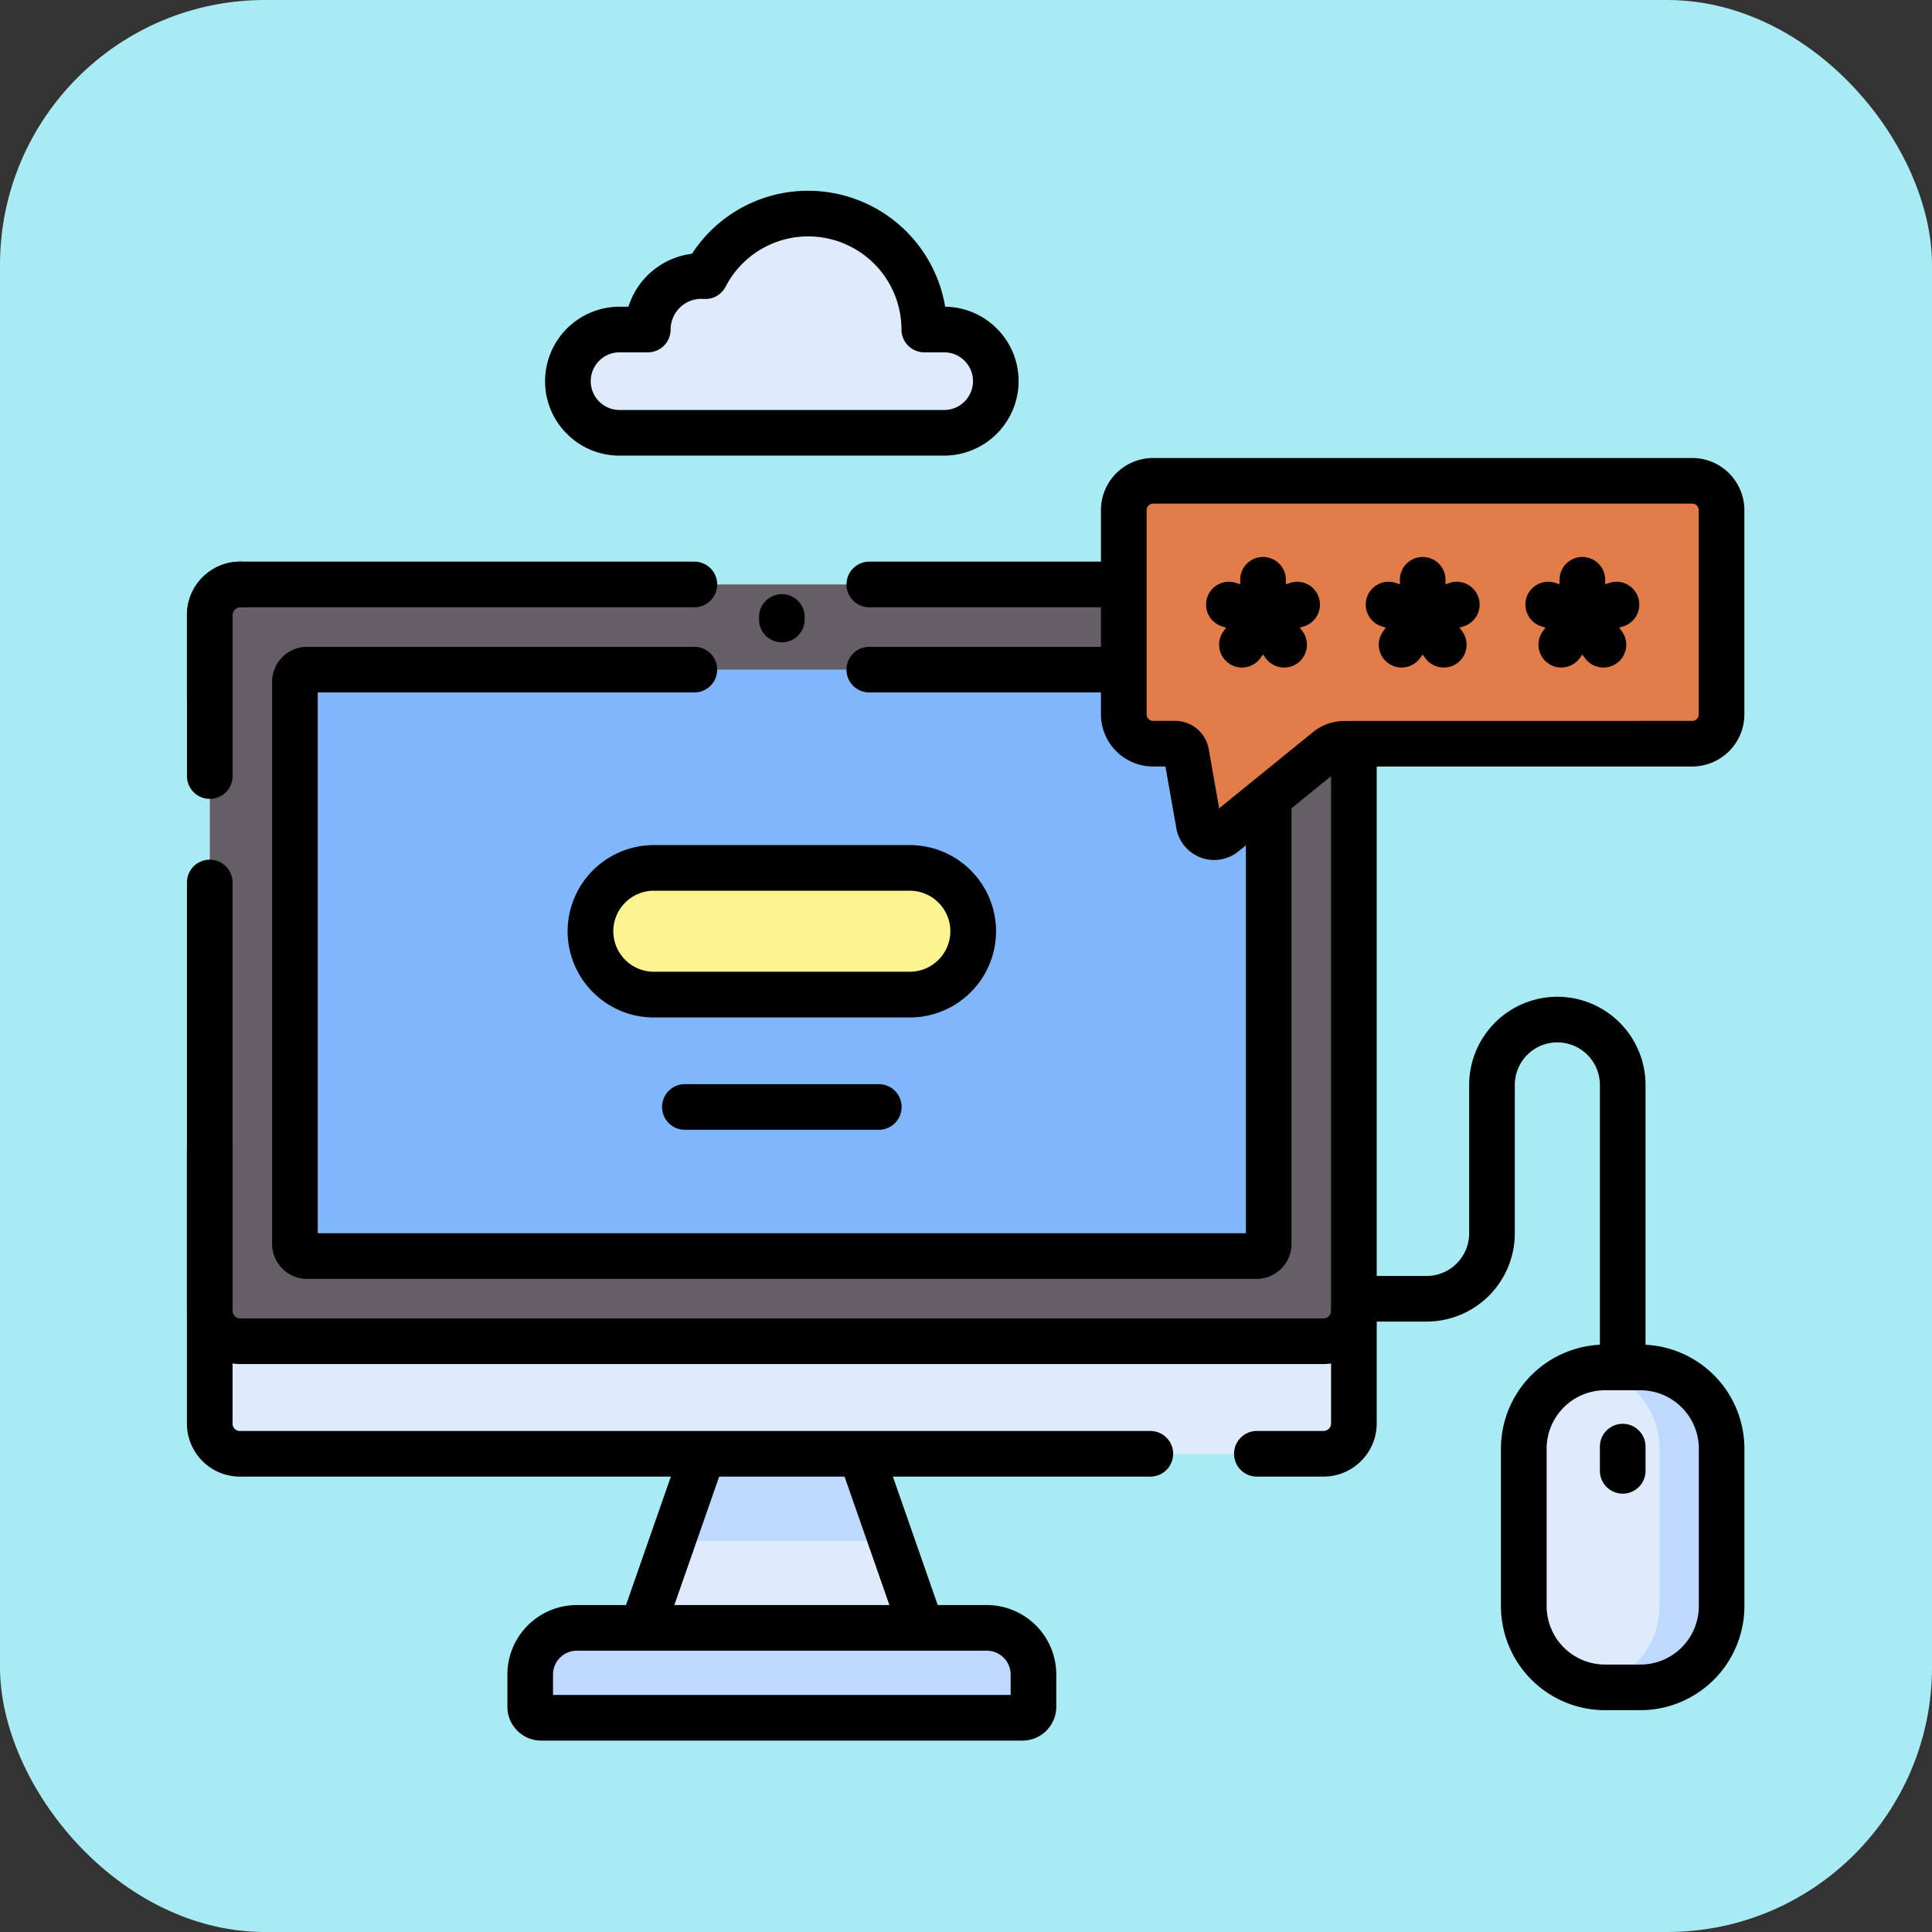<svg xmlns="http://www.w3.org/2000/svg" xmlns:xlink="http://www.w3.org/1999/xlink" width="124" height="124" viewBox="0 0 124 124">
  <rect x="0" y="0" width="124" height="124" fill="#333333" stroke="none"/>
  <defs>
    <clipPath id="clip-path">
      <path id="path9616" d="M0-682.665H99.96v99.96H0Z" transform="translate(0 682.665)"/>
    </clipPath>
  </defs>
  <g id="Grupo_99776" data-name="Grupo 99776" transform="translate(-388 -1736)">
    <rect id="Rectángulo_33883" data-name="Rectángulo 33883" width="124" height="124" rx="17" transform="translate(388 1736)" fill="#a9ebf4"/>
    <g id="g9594" transform="translate(400 2430.665)">
      <g id="g9596" transform="translate(29.215 -601.357)">
        <path id="path9598" d="M-22.762,0l-3.9,11.172H-8.736L-12.641,0Z" transform="translate(26.667)" fill="#ddebfd"/>
      </g>
      <g id="g9600" transform="translate(31.167 -601.357)">
        <path id="path9602" d="M-81.762-32.563l-1.952-5.586H-93.835l-1.952,5.586Z" transform="translate(95.788 38.149)" fill="#bed9fd"/>
      </g>
      <g id="g9604" transform="translate(41.776 -602.822)">
        <path id="path9606" d="M-31.3-72.2a1.465,1.465,0,0,1-1.382-.982l-3.9-11.172a1.464,1.464,0,0,1,.9-1.865,1.464,1.464,0,0,1,1.865.9l3.9,11.172a1.464,1.464,0,0,1-.9,1.865A1.462,1.462,0,0,1-31.3-72.2Z" transform="translate(36.669 86.302)"/>
      </g>
      <g id="g9608" transform="translate(27.75 -602.822)">
        <path id="path9610" d="M-35.2,4.1a1.462,1.462,0,0,1-.483-.082,1.464,1.464,0,0,1-.9-1.865l3.9-11.172a1.464,1.464,0,0,1,1.865-.9,1.464,1.464,0,0,1,.9,1.865l-3.9,11.172A1.465,1.465,0,0,1-35.2,4.1Z" transform="translate(36.669 10.003)"/>
      </g>
      <g id="g9612" transform="translate(0 -682.665)">
        <g id="g9614" clip-path="url(#clip-path)">
          <g id="g9620" transform="translate(22.029 92.48)">
            <path id="path9622" d="M0-17.452v2.07a.708.708,0,0,0,.708.708H31.594a.708.708,0,0,0,.708-.708v-2.07a2.994,2.994,0,0,0-2.994-2.994H2.994A2.994,2.994,0,0,0,0-17.452" transform="translate(0 20.445)" fill="#bed9fd"/>
          </g>
          <g id="g9624" transform="translate(20.565 91.016)">
            <path id="path9626" d="M23.058-21.745H-7.828A2.174,2.174,0,0,1-10-23.917v-2.07a4.463,4.463,0,0,1,4.458-4.458H20.772a4.463,4.463,0,0,1,4.458,4.458v2.07A2.175,2.175,0,0,1,23.058-21.745Zm-30.13-2.929H22.3v-1.314a1.531,1.531,0,0,0-1.53-1.529H-5.542a1.531,1.531,0,0,0-1.529,1.529Z" transform="translate(10 30.445)"/>
          </g>
          <g id="g9628" transform="translate(71.19 51.973)">
            <path id="path9630" d="M-122.179-137.232a1.464,1.464,0,0,1-1.464-1.464v-18.133a2.734,2.734,0,0,0-2.731-2.731,2.734,2.734,0,0,0-2.731,2.731v9.529a5.666,5.666,0,0,1-5.66,5.66h-6.908a1.464,1.464,0,0,1-1.464-1.464,1.464,1.464,0,0,1,1.464-1.464h6.908a2.734,2.734,0,0,0,2.731-2.731v-9.529a5.666,5.666,0,0,1,5.66-5.66,5.666,5.666,0,0,1,5.66,5.66V-138.7A1.464,1.464,0,0,1-122.179-137.232Z" transform="translate(143.138 162.489)"/>
          </g>
          <g id="g9632" transform="translate(1.464 25.511)">
            <path id="path9634" d="M0-313.877v-51.891a1.952,1.952,0,0,1,1.952-1.952H71.479a1.952,1.952,0,0,1,1.952,1.952v51.891a1.952,1.952,0,0,1-1.952,1.952H1.952A1.952,1.952,0,0,1,0-313.877" transform="translate(0 367.72)" fill="#ddebfd"/>
          </g>
          <g id="g9636" transform="translate(1.464 25.511)">
            <path id="path9638" d="M-416.681-283.147h-69.527a1.952,1.952,0,0,1-1.952-1.952v-44.668a1.952,1.952,0,0,1,1.952-1.952h69.527a1.952,1.952,0,0,1,1.952,1.952V-285.1a1.952,1.952,0,0,1-1.952,1.952" transform="translate(488.16 331.719)" fill="#655e67"/>
          </g>
          <g id="g9640" transform="translate(0 43.177)">
            <path id="path9642" d="M-438.55-165.369h-69.527a3.42,3.42,0,0,1-3.417-3.417v-27.49a1.464,1.464,0,0,1,1.464-1.464,1.464,1.464,0,0,1,1.464,1.464v27.49a.489.489,0,0,0,.488.488h69.527a.489.489,0,0,0,.488-.488,1.464,1.464,0,0,1,1.464-1.464,1.464,1.464,0,0,1,1.464,1.464A3.42,3.42,0,0,1-438.55-165.369Z" transform="translate(511.493 197.739)"/>
          </g>
          <g id="g9644" transform="translate(0 24.047)">
            <path id="path9646" d="M-8.536-78.754A1.464,1.464,0,0,1-10-80.219V-90.563A3.42,3.42,0,0,1-6.583-93.98a1.464,1.464,0,0,1,1.464,1.464,1.464,1.464,0,0,1-1.464,1.464.489.489,0,0,0-.488.488v10.344A1.464,1.464,0,0,1-8.536-78.754Z" transform="translate(10 93.98)"/>
          </g>
          <g id="g9648" transform="translate(6.931 30.978)">
            <path id="path9650" d="M0-4.552V31.525a.781.781,0,0,0,.781.781H61.718a.781.781,0,0,0,.781-.781V-4.552a.781.781,0,0,0-.781-.781H.781A.781.781,0,0,0,0-4.552" transform="translate(0 5.333)" fill="#80b6fc"/>
          </g>
          <g id="g9652" transform="translate(5.466 29.514)">
            <path id="path9654" d="M-121.9,30.568h-60.937a2.248,2.248,0,0,1-2.245-2.245V-7.755A2.248,2.248,0,0,1-182.836-10h24.855a1.464,1.464,0,0,1,1.464,1.464,1.464,1.464,0,0,1-1.464,1.464h-24.172V27.639h59.57V-7.071h-24.172a1.464,1.464,0,0,1-1.464-1.464A1.464,1.464,0,0,1-146.754-10H-121.9a2.248,2.248,0,0,1,2.245,2.245V28.323A2.248,2.248,0,0,1-121.9,30.568Z" transform="translate(185.081 10)"/>
          </g>
          <g id="g9656" transform="translate(0 60.315)">
            <path id="path9658" d="M-360.458-120.908h-58.436a3.4,3.4,0,0,1-3.4-3.4V-141.9a1.464,1.464,0,0,1,1.464-1.464,1.464,1.464,0,0,1,1.464,1.464v17.594a.47.47,0,0,0,.47.47h58.436a1.464,1.464,0,0,1,1.464,1.464A1.464,1.464,0,0,1-360.458-120.908Z" transform="translate(422.292 143.365)"/>
          </g>
          <g id="g9660" transform="translate(42.329 24.047)">
            <path id="path9662" d="M20.615,48.725H16.339a1.464,1.464,0,0,1,0-2.929h4.276a.489.489,0,0,0,.488-.488V-6.583a.489.489,0,0,0-.488-.488H-8.536A1.464,1.464,0,0,1-10-8.536,1.464,1.464,0,0,1-8.536-10H20.615a3.42,3.42,0,0,1,3.417,3.417V45.308A3.42,3.42,0,0,1,20.615,48.725Z" transform="translate(10 10)"/>
          </g>
          <g id="g9664" transform="translate(0 24.047)">
            <path id="path9666" d="M-8.536-49.347A1.464,1.464,0,0,1-10-50.811v-5.3a3.42,3.42,0,0,1,3.417-3.417H22.567a1.464,1.464,0,0,1,1.464,1.464A1.464,1.464,0,0,1,22.567-56.6H-6.583a.489.489,0,0,0-.488.488v5.3A1.464,1.464,0,0,1-8.536-49.347Z" transform="translate(10 59.528)"/>
          </g>
          <g id="g9668" transform="translate(85.802 75.766)">
            <path id="path9670" d="M-43.614,0h-2.27A5.212,5.212,0,0,0-51.1,5.212v10.11a5.212,5.212,0,0,0,5.212,5.212h2.27A5.212,5.212,0,0,0-38.4,15.322V5.212A5.212,5.212,0,0,0-43.614,0" transform="translate(51.096)" fill="#ddebfd"/>
          </g>
          <g id="g9672" transform="translate(90.156 75.766)">
            <path id="path9674" d="M-18.236,0h-2.27a5.264,5.264,0,0,0-.858.071,5.212,5.212,0,0,1,4.353,5.14v10.11a5.212,5.212,0,0,1-4.353,5.14,5.264,5.264,0,0,0,.858.071h2.27a5.212,5.212,0,0,0,5.212-5.212V5.212A5.212,5.212,0,0,0-18.236,0" transform="translate(21.364)" fill="#bed9fd"/>
          </g>
          <g id="g9676" transform="translate(84.338 74.301)">
            <path id="path9678" d="M-54.42-10h2.27a6.683,6.683,0,0,1,6.676,6.676V6.786a6.683,6.683,0,0,1-6.676,6.676h-2.27A6.683,6.683,0,0,1-61.1,6.786V-3.324A6.683,6.683,0,0,1-54.42-10Zm2.27,20.534A3.752,3.752,0,0,0-48.4,6.786V-3.324A3.752,3.752,0,0,0-52.15-7.071h-2.27a3.752,3.752,0,0,0-3.747,3.747V6.786a3.752,3.752,0,0,0,3.747,3.748Z" transform="translate(61.096 10)"/>
          </g>
          <g id="g9680" transform="translate(90.685 79.383)">
            <path id="path9682" d="M-8.536-5.517A1.464,1.464,0,0,1-10-6.981V-8.536A1.464,1.464,0,0,1-8.536-10,1.464,1.464,0,0,1-7.071-8.536v1.554A1.464,1.464,0,0,1-8.536-5.517Z" transform="translate(10 10)"/>
          </g>
          <g id="g9684" transform="translate(60.127 18.859)">
            <path id="path9686" d="M-10.974,0h34.6a1.882,1.882,0,0,1,1.882,1.882V14.99a1.883,1.883,0,0,1-1.882,1.882H1.314A1.758,1.758,0,0,0,.2,17.266l-6.623,5.381a1,1,0,0,1-1.622-.605l-.806-4.566a.731.731,0,0,0-.719-.6h-1.408a1.883,1.883,0,0,1-1.882-1.882V1.882A1.882,1.882,0,0,1-10.974,0" transform="translate(12.856)" fill="#e27c48"/>
          </g>
          <g id="g9688" transform="translate(88.095 23.748)">
            <path id="path9690" d="M-8.536-4.768A1.464,1.464,0,0,1-10-6.232v-2.3A1.464,1.464,0,0,1-8.536-10,1.464,1.464,0,0,1-7.071-8.536v2.3A1.464,1.464,0,0,1-8.536-4.768Z" transform="translate(10 10)"/>
          </g>
          <g id="g9692" transform="translate(88.094 25.339)">
            <path id="path9694" d="M-23.5-6.362a1.465,1.465,0,0,1-1.392-1.012,1.464,1.464,0,0,1,.94-1.845l2.191-.712a1.464,1.464,0,0,1,1.845.94,1.464,1.464,0,0,1-.94,1.845l-2.191.712A1.463,1.463,0,0,1-23.5-6.362Z" transform="translate(24.964 10.003)"/>
          </g>
          <g id="g9696" transform="translate(88.094 26.051)">
            <path id="path9698" d="M-16.428-17.935a1.462,1.462,0,0,1-1.186-.6L-18.968-20.4a1.464,1.464,0,0,1,.324-2.045,1.464,1.464,0,0,1,2.045.324l1.354,1.864a1.464,1.464,0,0,1-.324,2.045A1.458,1.458,0,0,1-16.428-17.935Z" transform="translate(19.247 22.727)"/>
          </g>
          <g id="g9700" transform="translate(86.741 26.051)">
            <path id="path9702" d="M-8.538-17.935a1.458,1.458,0,0,1-.859-.28,1.464,1.464,0,0,1-.324-2.045l1.354-1.864a1.464,1.464,0,0,1,2.045-.324A1.464,1.464,0,0,1-6-20.4l-1.354,1.864A1.462,1.462,0,0,1-8.538-17.935Z" transform="translate(10.001 22.727)"/>
          </g>
          <g id="g9704" transform="translate(85.904 25.339)">
            <path id="path9706" d="M-6.347-6.362A1.463,1.463,0,0,1-6.8-6.434l-2.191-.712a1.464,1.464,0,0,1-.94-1.845,1.464,1.464,0,0,1,1.845-.94l2.191.712a1.464,1.464,0,0,1,.94,1.845A1.465,1.465,0,0,1-6.347-6.362Z" transform="translate(10.003 10.003)"/>
          </g>
          <g id="g9708" transform="translate(77.847 23.748)">
            <path id="path9710" d="M-8.536-4.768A1.464,1.464,0,0,1-10-6.232v-2.3A1.464,1.464,0,0,1-8.536-10,1.464,1.464,0,0,1-7.071-8.536v2.3A1.464,1.464,0,0,1-8.536-4.768Z" transform="translate(10 10)"/>
          </g>
          <g id="g9712" transform="translate(77.847 25.339)">
            <path id="path9714" d="M-23.5-6.362a1.465,1.465,0,0,1-1.392-1.012,1.464,1.464,0,0,1,.94-1.845l2.191-.712a1.464,1.464,0,0,1,1.845.94,1.464,1.464,0,0,1-.94,1.845l-2.191.712A1.463,1.463,0,0,1-23.5-6.362Z" transform="translate(24.963 10.003)"/>
          </g>
          <g id="g9716" transform="translate(77.847 26.051)">
            <path id="path9718" d="M-16.428-17.935a1.462,1.462,0,0,1-1.186-.6L-18.968-20.4a1.464,1.464,0,0,1,.324-2.045,1.464,1.464,0,0,1,2.045.324l1.354,1.864a1.464,1.464,0,0,1-.324,2.045A1.458,1.458,0,0,1-16.428-17.935Z" transform="translate(19.247 22.727)"/>
          </g>
          <g id="g9720" transform="translate(76.493 26.051)">
            <path id="path9722" d="M-8.538-17.935a1.458,1.458,0,0,1-.859-.28,1.464,1.464,0,0,1-.324-2.045l1.354-1.864a1.464,1.464,0,0,1,2.045-.324A1.464,1.464,0,0,1-6-20.4l-1.354,1.864A1.462,1.462,0,0,1-8.538-17.935Z" transform="translate(10.001 22.727)"/>
          </g>
          <g id="g9724" transform="translate(75.656 25.339)">
            <path id="path9726" d="M-6.347-6.362A1.463,1.463,0,0,1-6.8-6.434l-2.191-.712a1.464,1.464,0,0,1-.94-1.845,1.464,1.464,0,0,1,1.845-.94l2.191.712a1.464,1.464,0,0,1,.94,1.845A1.465,1.465,0,0,1-6.347-6.362Z" transform="translate(10.003 10.003)"/>
          </g>
          <g id="g9728" transform="translate(67.6 23.748)">
            <path id="path9730" d="M-8.536-4.768A1.464,1.464,0,0,1-10-6.232v-2.3A1.464,1.464,0,0,1-8.536-10,1.464,1.464,0,0,1-7.071-8.536v2.3A1.464,1.464,0,0,1-8.536-4.768Z" transform="translate(10 10)"/>
          </g>
          <g id="g9732" transform="translate(67.599 25.339)">
            <path id="path9734" d="M-23.5-6.362a1.465,1.465,0,0,1-1.392-1.012,1.464,1.464,0,0,1,.94-1.845l2.191-.712a1.464,1.464,0,0,1,1.845.94,1.464,1.464,0,0,1-.94,1.845l-2.191.712A1.463,1.463,0,0,1-23.5-6.362Z" transform="translate(24.964 10.003)"/>
          </g>
          <g id="g9736" transform="translate(67.6 26.051)">
            <path id="path9738" d="M-16.428-17.935a1.462,1.462,0,0,1-1.186-.6L-18.968-20.4a1.464,1.464,0,0,1,.324-2.045,1.464,1.464,0,0,1,2.045.324l1.354,1.864a1.464,1.464,0,0,1-.324,2.045A1.458,1.458,0,0,1-16.428-17.935Z" transform="translate(19.247 22.727)"/>
          </g>
          <g id="g9740" transform="translate(66.246 26.051)">
            <path id="path9742" d="M-8.538-17.935a1.458,1.458,0,0,1-.859-.28,1.464,1.464,0,0,1-.324-2.045l1.354-1.864a1.464,1.464,0,0,1,2.045-.324A1.464,1.464,0,0,1-6-20.4l-1.354,1.864A1.462,1.462,0,0,1-8.538-17.935Z" transform="translate(10.001 22.727)"/>
          </g>
          <g id="g9744" transform="translate(65.409 25.339)">
            <path id="path9746" d="M-6.347-6.362A1.463,1.463,0,0,1-6.8-6.434l-2.191-.712a1.464,1.464,0,0,1-.94-1.845,1.464,1.464,0,0,1,1.845-.94l2.191.712a1.464,1.464,0,0,1,.94,1.845A1.465,1.465,0,0,1-6.347-6.362Z" transform="translate(10.003 10.003)"/>
          </g>
          <g id="g9748" transform="translate(58.663 17.395)">
            <path id="path9750" d="M-19.509-10h34.6a3.351,3.351,0,0,1,3.347,3.347V6.455A3.35,3.35,0,0,1,15.094,9.8H-7.222a.3.3,0,0,0-.186.066l-6.623,5.381a2.471,2.471,0,0,1-1.553.554,2.468,2.468,0,0,1-2.435-2.041l-.7-3.96h-.792a3.35,3.35,0,0,1-3.347-3.347V-6.653A3.351,3.351,0,0,1-19.509-10Zm34.6,16.873a.419.419,0,0,0,.418-.418V-6.653a.419.419,0,0,0-.418-.418h-34.6a.419.419,0,0,0-.418.418V6.455a.419.419,0,0,0,.418.418H-18.1A2.192,2.192,0,0,1-15.94,8.686l.67,3.8,6.016-4.888a3.232,3.232,0,0,1,2.032-.721Z" transform="translate(22.856 10)"/>
          </g>
          <g id="g9752" transform="translate(24.449 1.708)">
            <path id="path9754" d="M-154.425-49.042a3.3,3.3,0,0,0-2.343-.971h-1.277a7.442,7.442,0,0,0-7.443-7.441,7.44,7.44,0,0,0-6.607,4.017c-.085-.006-.171-.01-.258-.01a3.436,3.436,0,0,0-3.436,3.435H-177.6a3.314,3.314,0,0,0-3.313,3.314,3.3,3.3,0,0,0,.97,2.343,3.3,3.3,0,0,0,2.343.971h20.835a3.315,3.315,0,0,0,3.314-3.314,3.3,3.3,0,0,0-.971-2.343" transform="translate(180.916 57.455)" fill="#ddebfd"/>
          </g>
          <g id="g9756" transform="translate(22.985 0.244)">
            <path id="path9758" d="M-149.3-89.092h-20.835a4.741,4.741,0,0,1-3.38-1.4,4.744,4.744,0,0,1-1.4-3.377,4.783,4.783,0,0,1,4.777-4.779h.573a4.914,4.914,0,0,1,4.08-3.4,8.876,8.876,0,0,1,7.462-4.042,8.921,8.921,0,0,1,8.787,7.442,4.74,4.74,0,0,1,3.313,1.4,4.746,4.746,0,0,1,1.4,3.377A4.784,4.784,0,0,1-149.3-89.092Zm-20.835-6.629a1.851,1.851,0,0,0-1.849,1.85,1.836,1.836,0,0,0,.541,1.308,1.834,1.834,0,0,0,1.308.543H-149.3a1.852,1.852,0,0,0,1.85-1.85,1.838,1.838,0,0,0-.542-1.308,1.833,1.833,0,0,0-1.308-.542h-1.277a1.464,1.464,0,0,1-1.464-1.464,5.985,5.985,0,0,0-5.979-5.977,5.962,5.962,0,0,0-5.308,3.227,1.464,1.464,0,0,1-1.407.786l-.151-.006a1.974,1.974,0,0,0-1.971,1.971,1.464,1.464,0,0,1-1.464,1.464Z" transform="translate(174.914 106.09)"/>
          </g>
          <g id="g9760" transform="translate(38.18 33.581)">
            <path id="path9762" transform="translate(0 0)"/>
          </g>
          <g id="g9764" transform="translate(36.716 26.136)">
            <path id="path9766" d="M-8.536-8.01A1.464,1.464,0,0,1-10-9.475v-.161A1.464,1.464,0,0,1-8.536-11.1,1.464,1.464,0,0,1-7.071-9.636v.161A1.464,1.464,0,0,1-8.536-8.01Z" transform="translate(10 11.1)"/>
          </g>
          <g id="g9768" transform="translate(38.18 21.942)">
            <path id="path9770" transform="translate(0 0)"/>
          </g>
          <g id="g9772" transform="translate(25.896 43.707)">
            <path id="path9774" d="M-119.509-47.426h-16.433a4.068,4.068,0,0,1-4.068-4.068,4.068,4.068,0,0,1,4.068-4.068h16.433a4.068,4.068,0,0,1,4.068,4.068,4.068,4.068,0,0,1-4.068,4.068" transform="translate(140.01 55.561)" fill="#fbf490"/>
          </g>
          <g id="g9776" transform="translate(24.431 42.243)">
            <path id="path9778" d="M-128.045-54.5h-16.433a5.538,5.538,0,0,1-5.532-5.532,5.538,5.538,0,0,1,5.532-5.532h16.433a5.538,5.538,0,0,1,5.532,5.532A5.538,5.538,0,0,1-128.045-54.5Zm-16.433-8.136a2.607,2.607,0,0,0-2.6,2.6,2.606,2.606,0,0,0,2.6,2.6h16.433a2.606,2.606,0,0,0,2.6-2.6,2.607,2.607,0,0,0-2.6-2.6Z" transform="translate(150.01 65.561)"/>
          </g>
          <g id="g9780" transform="translate(30.492 57.583)">
            <path id="path9782" d="M3.911-7.071H-8.536A1.464,1.464,0,0,1-10-8.536,1.464,1.464,0,0,1-8.536-10H3.911A1.464,1.464,0,0,1,5.375-8.536,1.464,1.464,0,0,1,3.911-7.071Z" transform="translate(10 10)"/>
          </g>
        </g>
      </g>
    </g>
  </g>
</svg>
